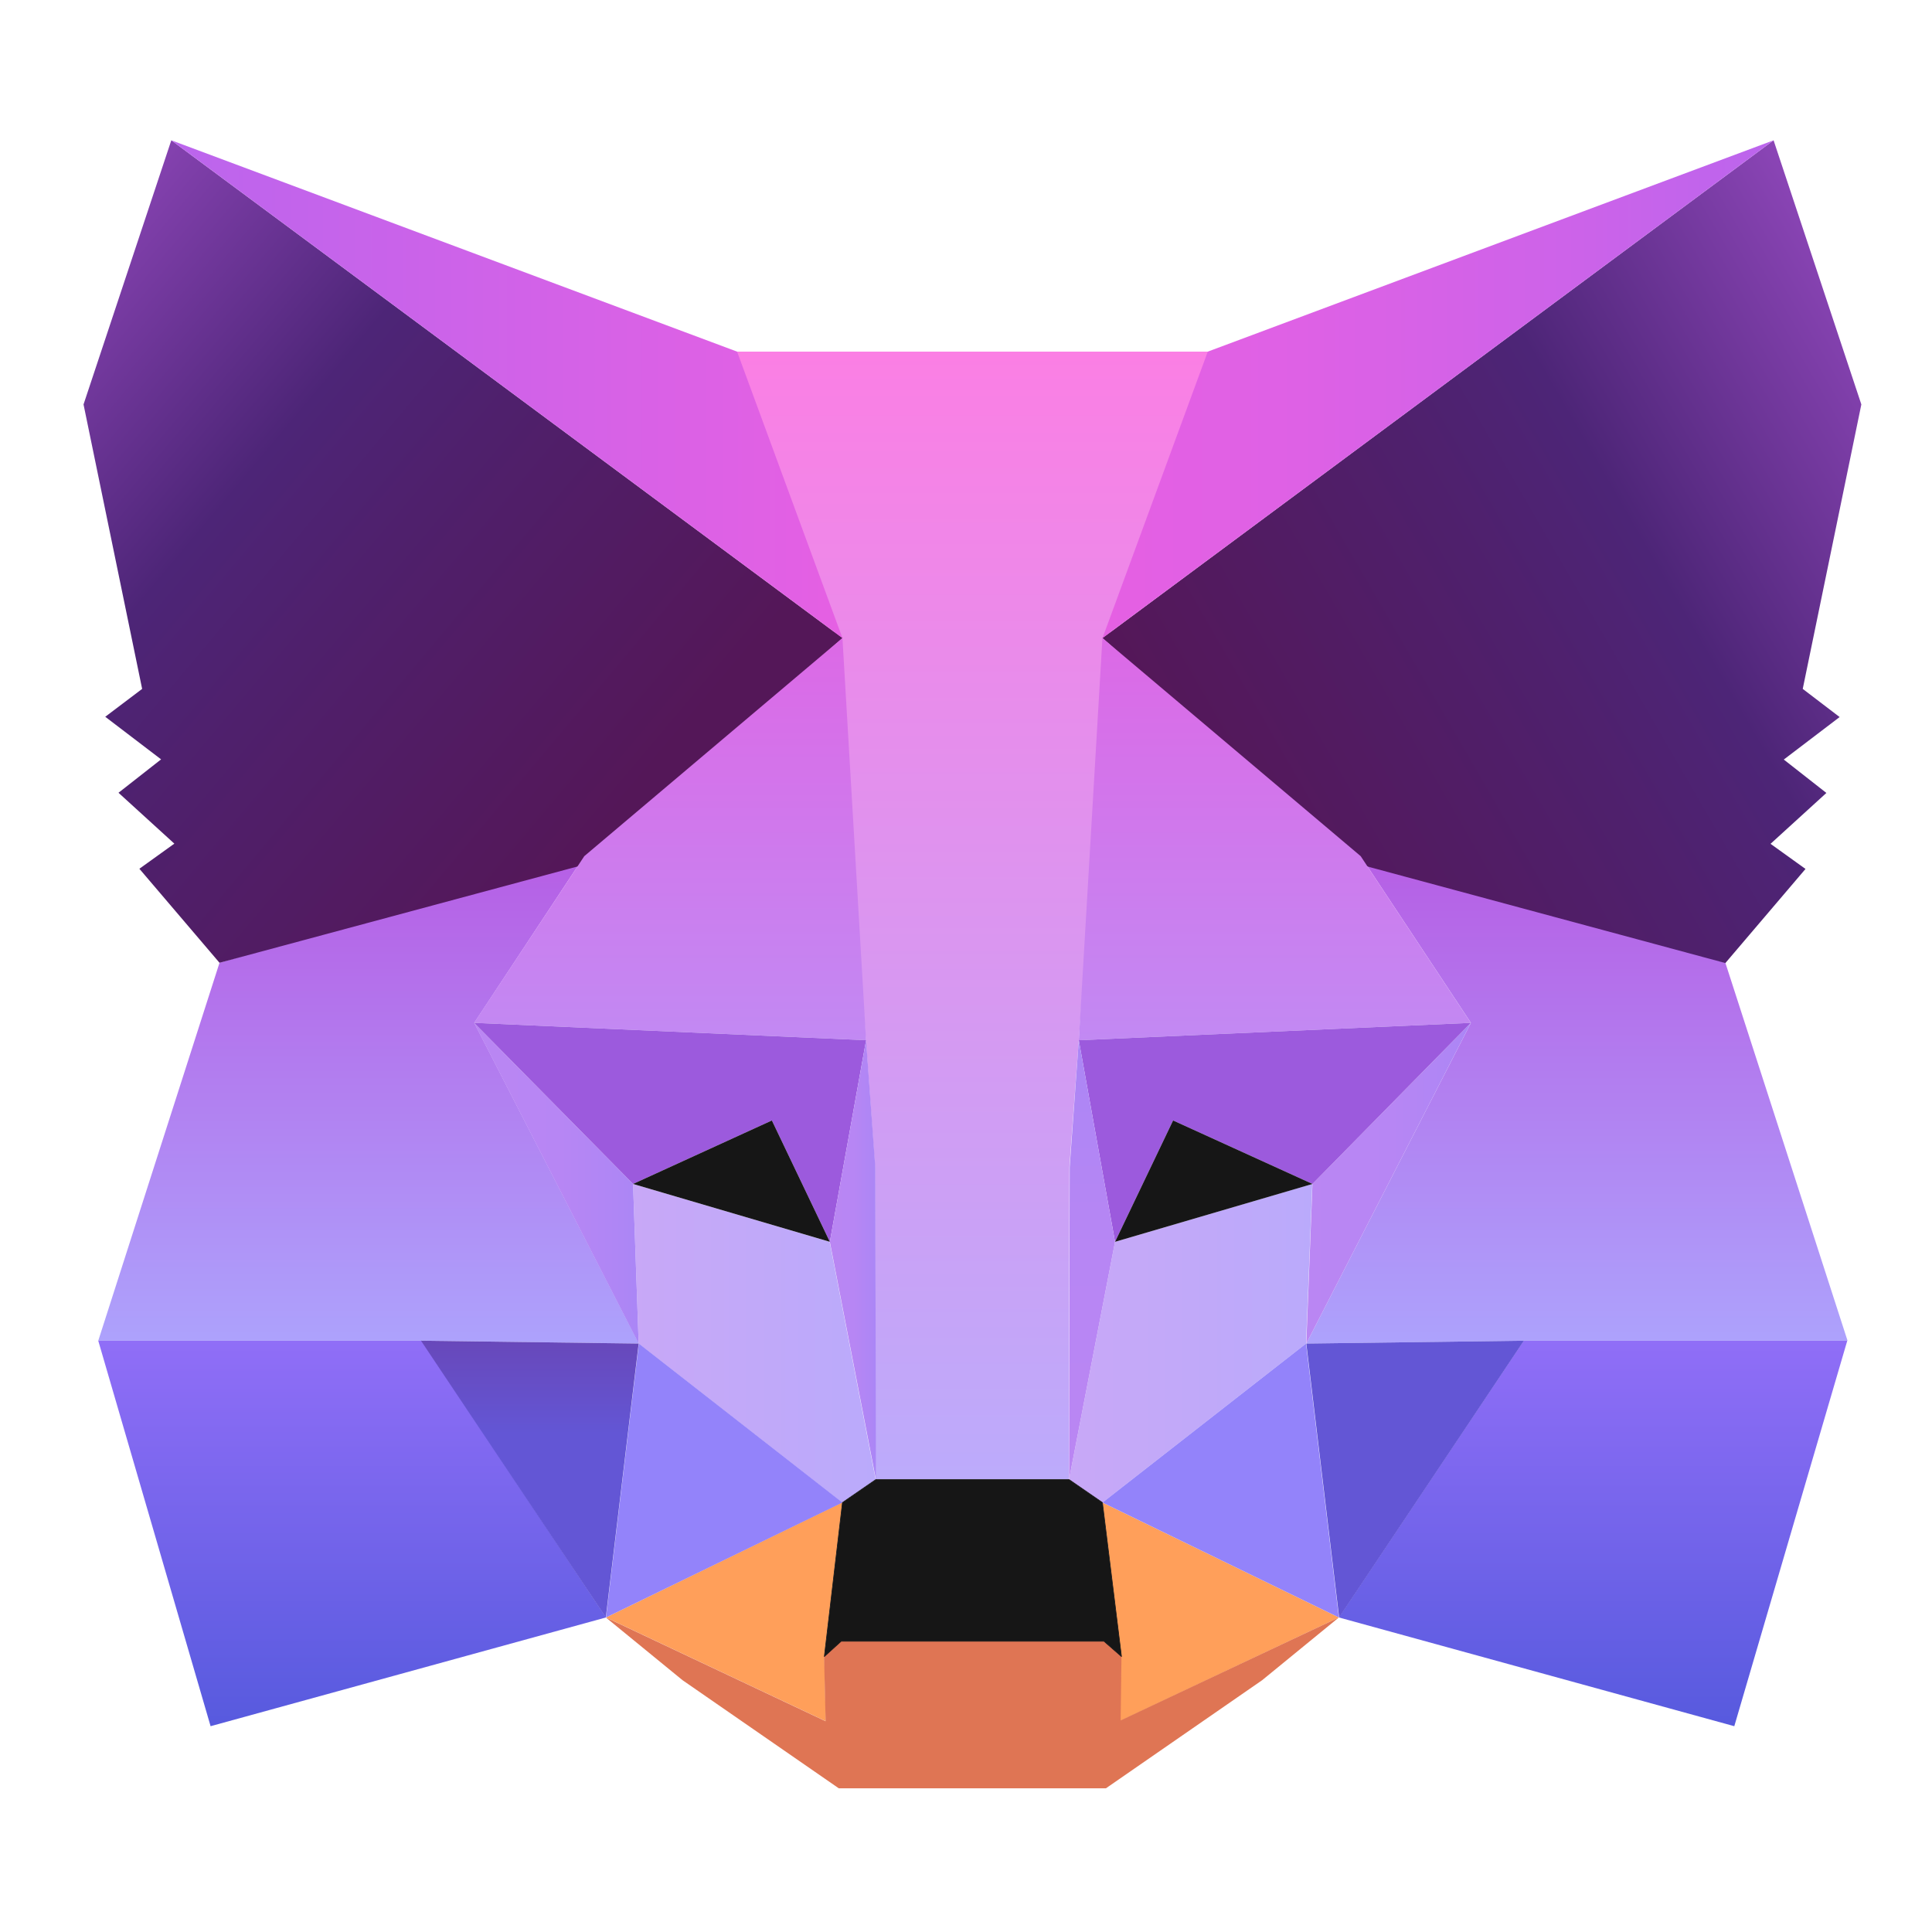 <svg width="35" height="35" viewBox="0 0 21 18" fill="none" xmlns="http://www.w3.org/2000/svg">
<path d="M11.726 9.807L12.044 5.435L13.339 2.322H7.799L9.094 5.435L9.412 9.807L9.511 11.186L9.518 14.579H11.617L11.624 11.186L11.726 9.807Z" fill="url(#paint0_linear_205_1983)"/>
<path d="M18.754 8.965L14.79 7.806L15.988 9.618L14.199 13.104L16.564 13.073H20.082L18.754 8.965Z" fill="url(#paint1_linear_205_1983)"/>
<path d="M6.351 7.806L2.386 8.965L1.068 13.073H4.585L6.944 13.104L5.155 9.618L6.351 7.806Z" fill="url(#paint2_linear_205_1983)"/>
<path d="M12.12 11.998L11.62 14.582L11.984 14.832L14.196 13.104L14.264 11.369L12.12 11.998Z" fill="url(#paint3_linear_205_1983)"/>
<path d="M6.881 11.369L6.942 13.104L9.154 14.832L9.518 14.582L9.018 11.998L6.881 11.369Z" fill="url(#paint4_linear_205_1983)"/>
<path d="M19.595 5.988L20.232 2.896L19.278 0.025L11.984 5.435L14.706 7.876L18.754 8.968L19.625 7.945L19.245 7.672L19.852 7.119L19.389 6.756L19.996 6.294L19.595 5.988Z" fill="url(#paint5_linear_205_1983)"/>
<path d="M1.545 5.988L0.908 2.896L1.862 0.025L9.157 5.435L6.434 7.876L2.386 8.965L1.515 7.943L1.895 7.67L1.288 7.117L1.751 6.754L1.144 6.291L1.545 5.988Z" fill="url(#paint6_linear_205_1983)"/>
<path d="M5.153 9.618L6.881 11.369L6.942 13.104L5.153 9.618Z" fill="url(#paint7_linear_205_1983)"/>
<path d="M15.988 9.618L14.199 13.104L14.266 11.369L15.988 9.618Z" fill="url(#paint8_linear_205_1983)"/>
<path d="M14.553 16.081L11.984 14.832L12.188 16.506L12.164 17.212L14.553 16.081Z" fill="#FF9F5A"/>
<path d="M6.587 16.081L8.976 17.209L8.96 16.504L9.157 14.829L6.587 16.081Z" fill="#FF9F5A"/>
<path d="M16.562 13.073L14.553 16.081L18.851 17.263L20.079 13.073H16.562Z" fill="url(#paint9_linear_205_1983)"/>
<path d="M1.068 13.073L2.289 17.263L6.587 16.081L4.585 13.073H1.068Z" fill="url(#paint10_linear_205_1983)"/>
<path d="M1.862 0.025L9.157 5.435L8.012 2.322L1.862 0.025Z" fill="url(#paint11_linear_205_1983)"/>
<path d="M13.128 2.322L11.984 5.435L19.278 0.025L13.128 2.322Z" fill="url(#paint12_linear_205_1983)"/>
<path d="M6.351 7.806L5.153 9.618L9.414 9.807L9.157 5.435L6.351 7.806Z" fill="url(#paint13_linear_205_1983)"/>
<path d="M14.79 7.806L11.983 5.435L11.726 9.807L15.988 9.618L14.79 7.806Z" fill="url(#paint14_linear_205_1983)"/>
<path d="M6.587 16.081L9.157 14.832L6.944 13.104L6.587 16.081Z" fill="#9383FA"/>
<path d="M11.984 14.832L14.553 16.081L14.196 13.104L11.984 14.832Z" fill="#9383FA"/>
<path d="M14.199 13.104L14.556 16.081L16.564 13.073L14.199 13.104Z" fill="url(#paint15_linear_205_1983)"/>
<path d="M6.942 13.104L6.585 16.081L4.576 13.073L6.942 13.104Z" fill="url(#paint16_linear_205_1983)"/>
<path d="M15.988 9.618L11.726 9.807L12.12 11.998L12.751 10.679L14.266 11.369L15.988 9.618Z" fill="#9C5ADD"/>
<path d="M6.881 11.369L8.39 10.679L9.02 11.998L9.414 9.807L5.153 9.618L6.881 11.369Z" fill="#9C5ADD"/>
<path d="M12.12 11.998L11.726 9.807L11.627 11.186L11.62 14.582L12.12 11.998Z" fill="url(#paint17_linear_205_1983)"/>
<path d="M9.02 11.998L9.521 14.582L9.514 11.186L9.414 9.807L9.02 11.998Z" fill="url(#paint18_linear_205_1983)"/>
<path d="M12.181 17.2L12.19 16.504L12 16.337H9.14L8.957 16.504L8.974 17.209L6.585 16.081L7.419 16.763L9.117 17.938H12.021L13.719 16.763L14.553 16.081L12.181 17.2Z" fill="#DF7554"/>
<path d="M11.983 14.832L11.62 14.582H9.52L9.157 14.832L8.96 16.506L9.143 16.34H12L12.19 16.506L11.983 14.832Z" fill="#161616" stroke="#161616" stroke-width="0.007" stroke-miterlimit="10" stroke-linejoin="round"/>
<path d="M12.751 10.679L12.12 11.998L14.266 11.369L12.751 10.679Z" fill="#161616"/>
<path d="M8.39 10.679L9.02 11.998L6.881 11.369L8.39 10.679Z" fill="#161616"/>
<defs>
<linearGradient id="paint0_linear_205_1983" x1="10.57" y1="2.321" x2="10.57" y2="14.581" gradientUnits="userSpaceOnUse">
<stop stop-color="#FB7FE4"/>
<stop offset="1" stop-color="#BCABFB"/>
</linearGradient>
<linearGradient id="paint1_linear_205_1983" x1="17.139" y1="7.807" x2="17.139" y2="13.103" gradientUnits="userSpaceOnUse">
<stop stop-color="#B65FE5"/>
<stop offset="1" stop-color="#ADA2FC"/>
</linearGradient>
<linearGradient id="paint2_linear_205_1983" x1="4.005" y1="7.807" x2="4.005" y2="13.103" gradientUnits="userSpaceOnUse">
<stop stop-color="#B65FE5"/>
<stop offset="1" stop-color="#ADA2FC"/>
</linearGradient>
<linearGradient id="paint3_linear_205_1983" x1="11.62" y1="13.099" x2="14.266" y2="13.099" gradientUnits="userSpaceOnUse">
<stop stop-color="#C8A8F7"/>
<stop offset="1" stop-color="#BAAAFB"/>
</linearGradient>
<linearGradient id="paint4_linear_205_1983" x1="6.882" y1="13.099" x2="9.52" y2="13.099" gradientUnits="userSpaceOnUse">
<stop stop-color="#C8A8F7"/>
<stop offset="1" stop-color="#BAAAFB"/>
</linearGradient>
<linearGradient id="paint5_linear_205_1983" x1="13.334" y1="7.77" x2="21.144" y2="3.253" gradientUnits="userSpaceOnUse">
<stop stop-color="#541758"/>
<stop offset="0.429" stop-color="#4F206C"/>
<stop offset="0.62" stop-color="#4D2577"/>
<stop offset="1" stop-color="#8B45B6"/>
</linearGradient>
<linearGradient id="paint6_linear_205_1983" x1="6.402" y1="7.729" x2="-0.326" y2="2.074" gradientUnits="userSpaceOnUse">
<stop stop-color="#541758"/>
<stop offset="0.429" stop-color="#4F206C"/>
<stop offset="0.62" stop-color="#4D2577"/>
<stop offset="1" stop-color="#8B45B6"/>
</linearGradient>
<linearGradient id="paint7_linear_205_1983" x1="5.153" y1="11.36" x2="6.942" y2="11.36" gradientUnits="userSpaceOnUse">
<stop stop-color="#BA86F3"/>
<stop offset="0.528" stop-color="#B786F4"/>
<stop offset="0.899" stop-color="#AE86F5"/>
<stop offset="1" stop-color="#AA86F6"/>
</linearGradient>
<linearGradient id="paint8_linear_205_1983" x1="14.198" y1="11.36" x2="15.987" y2="11.36" gradientUnits="userSpaceOnUse">
<stop stop-color="#BA86F3"/>
<stop offset="0.528" stop-color="#B786F4"/>
<stop offset="0.899" stop-color="#AE86F5"/>
<stop offset="1" stop-color="#AA86F6"/>
</linearGradient>
<linearGradient id="paint9_linear_205_1983" x1="17.317" y1="13.073" x2="17.317" y2="17.263" gradientUnits="userSpaceOnUse">
<stop stop-color="#906EF7"/>
<stop offset="1" stop-color="#575ADE"/>
</linearGradient>
<linearGradient id="paint10_linear_205_1983" x1="3.827" y1="13.073" x2="3.827" y2="17.263" gradientUnits="userSpaceOnUse">
<stop stop-color="#906EF7"/>
<stop offset="1" stop-color="#575ADE"/>
</linearGradient>
<linearGradient id="paint11_linear_205_1983" x1="1.863" y1="2.73" x2="9.156" y2="2.73" gradientUnits="userSpaceOnUse">
<stop stop-color="#BB65ED"/>
<stop offset="1" stop-color="#E560E3"/>
</linearGradient>
<linearGradient id="paint12_linear_205_1983" x1="11.984" y1="2.73" x2="19.277" y2="2.73" gradientUnits="userSpaceOnUse">
<stop stop-color="#E560E3"/>
<stop offset="0.295" stop-color="#DE61E5"/>
<stop offset="0.71" stop-color="#CC63E9"/>
<stop offset="1" stop-color="#BB65ED"/>
</linearGradient>
<linearGradient id="paint13_linear_205_1983" x1="7.284" y1="5.435" x2="7.284" y2="9.807" gradientUnits="userSpaceOnUse">
<stop stop-color="#DC69E6"/>
<stop offset="1" stop-color="#C289F3"/>
</linearGradient>
<linearGradient id="paint14_linear_205_1983" x1="13.857" y1="5.435" x2="13.857" y2="9.807" gradientUnits="userSpaceOnUse">
<stop stop-color="#DC69E6"/>
<stop offset="1" stop-color="#C289F3"/>
</linearGradient>
<linearGradient id="paint15_linear_205_1983" x1="15.38" y1="9.239" x2="15.38" y2="17.035" gradientUnits="userSpaceOnUse">
<stop stop-color="#6848BA"/>
<stop offset="0.336" stop-color="#6356D5"/>
</linearGradient>
<linearGradient id="paint16_linear_205_1983" x1="5.76" y1="13.073" x2="5.76" y2="16.081" gradientUnits="userSpaceOnUse">
<stop stop-color="#6848BA"/>
<stop offset="0.336" stop-color="#6356D5"/>
</linearGradient>
<linearGradient id="paint17_linear_205_1983" x1="11.87" y1="14.581" x2="11.87" y2="9.807" gradientUnits="userSpaceOnUse">
<stop stop-color="#BA86F3"/>
<stop offset="0.528" stop-color="#B786F4"/>
<stop offset="0.899" stop-color="#AE86F5"/>
<stop offset="1" stop-color="#AA86F6"/>
</linearGradient>
<linearGradient id="paint18_linear_205_1983" x1="9.02" y1="12.194" x2="9.52" y2="12.194" gradientUnits="userSpaceOnUse">
<stop stop-color="#BA86F3"/>
<stop offset="0.528" stop-color="#B786F4"/>
<stop offset="0.899" stop-color="#AE86F5"/>
<stop offset="1" stop-color="#AA86F6"/>
</linearGradient>
</defs>
</svg>

